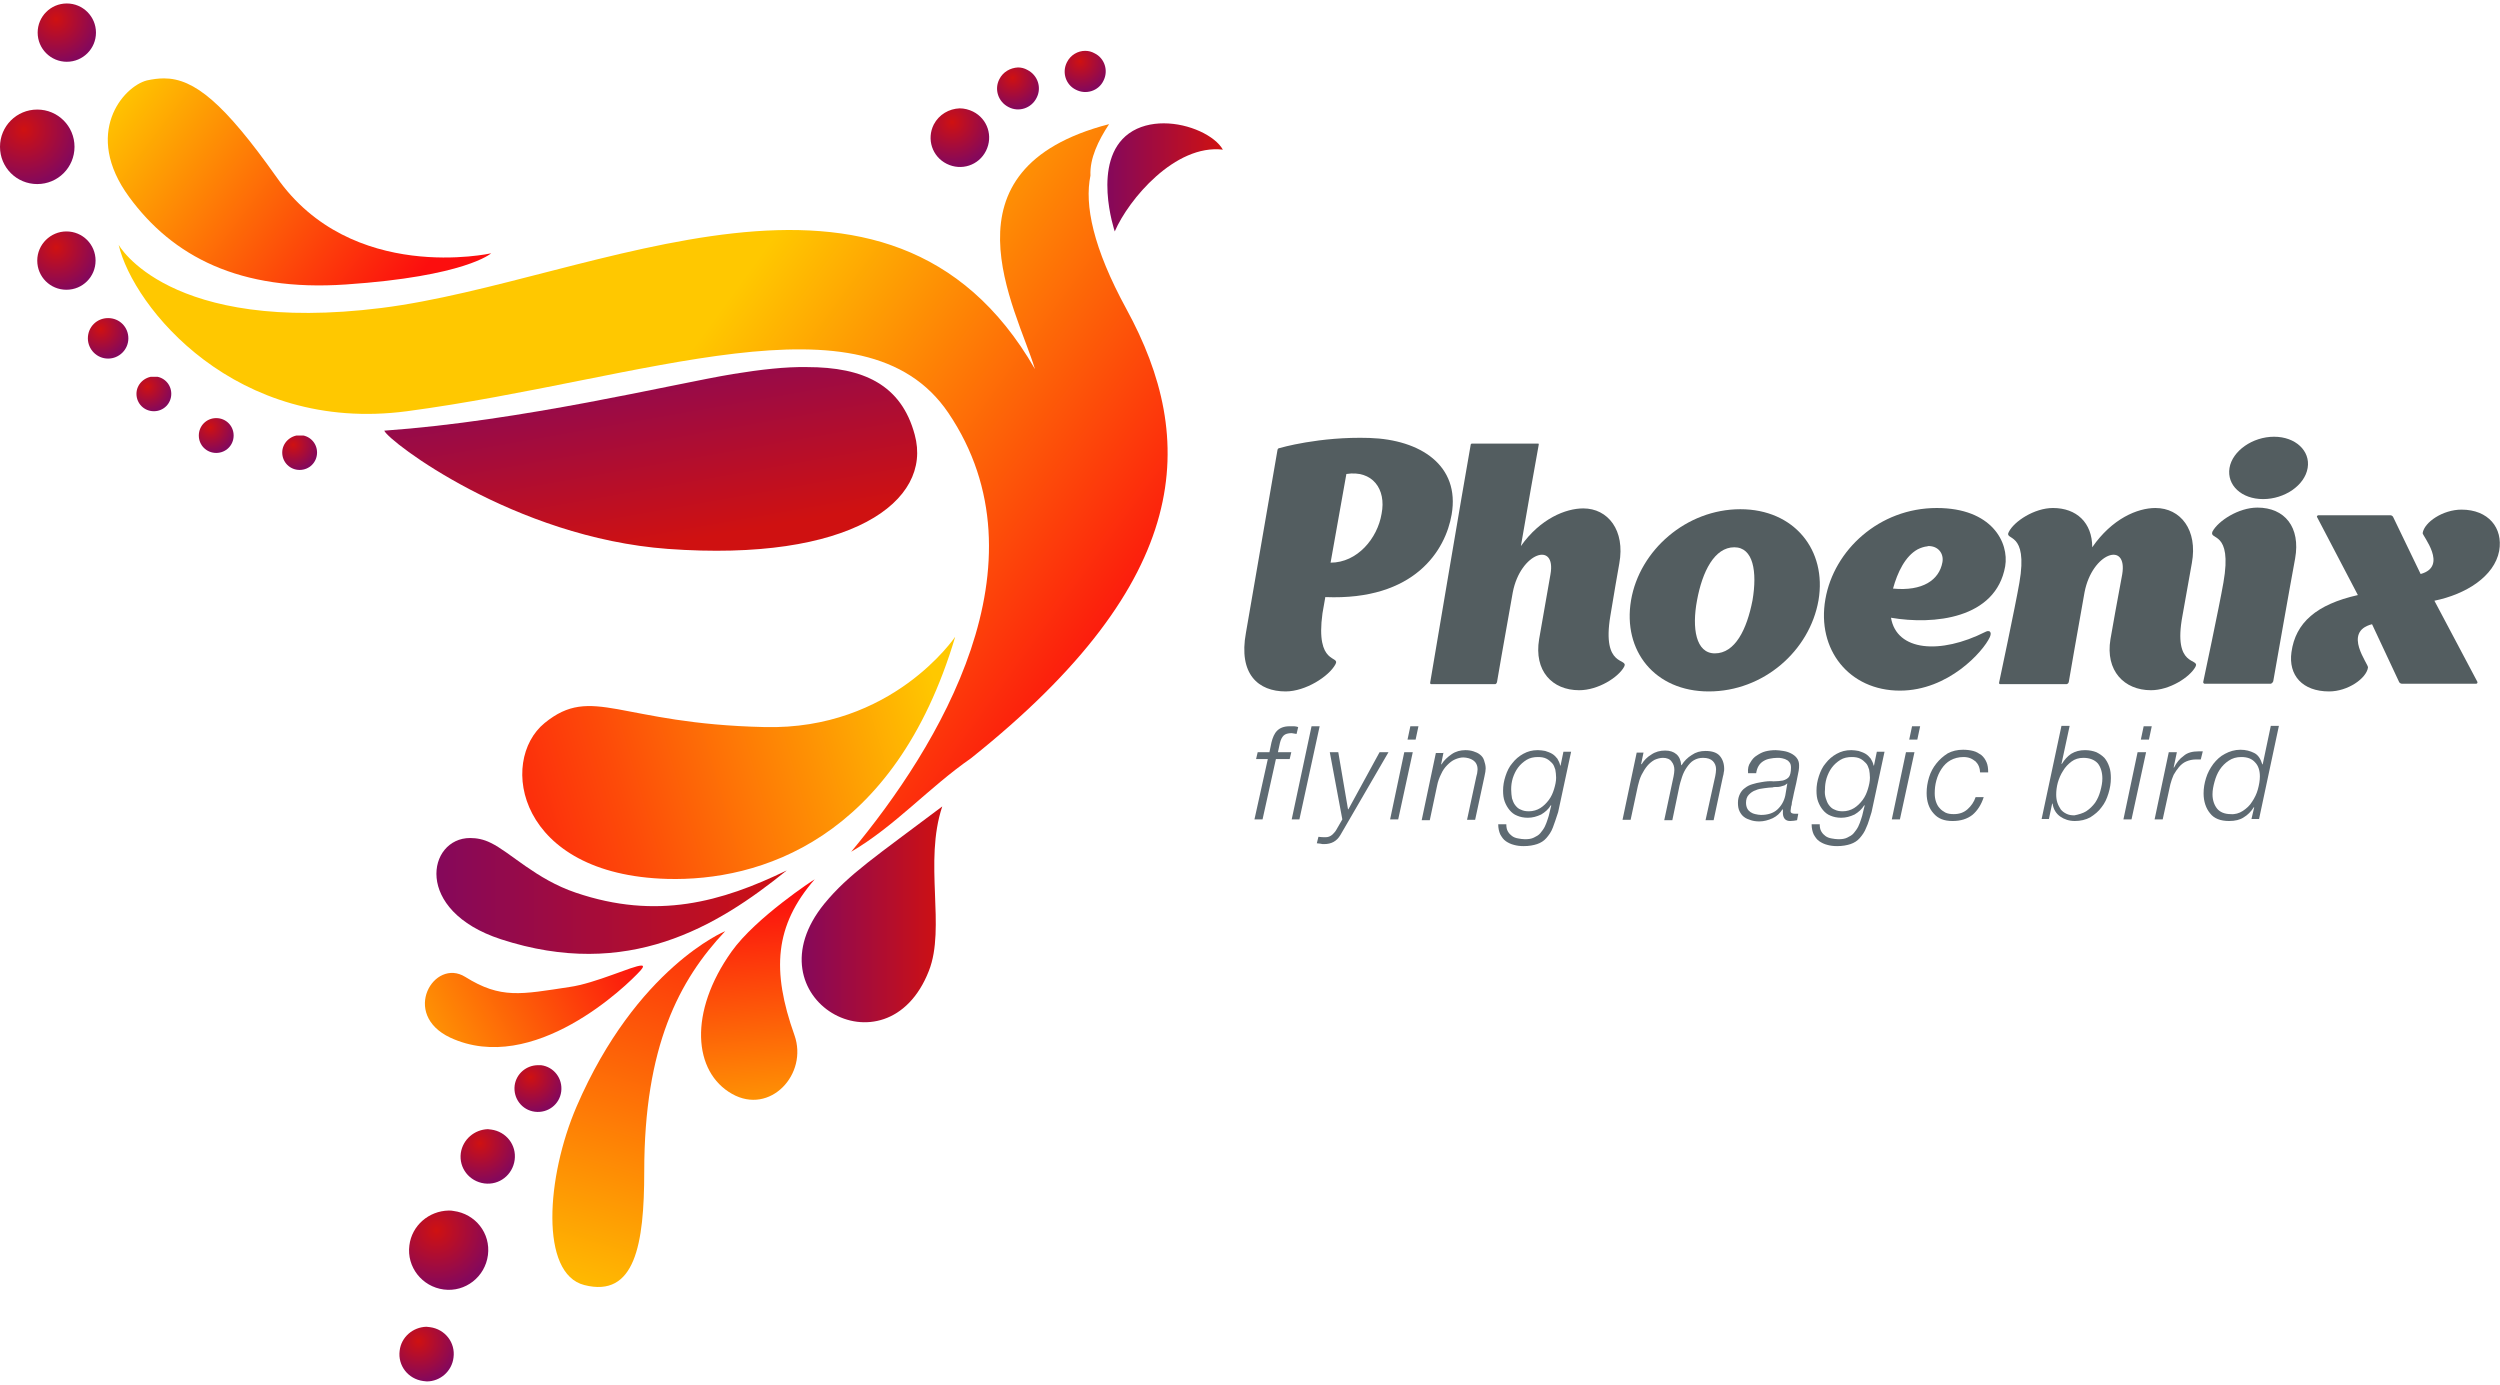 <?xml version="1.0" encoding="utf-8"?>
<!-- Generator: Adobe Illustrator 17.1.0, SVG Export Plug-In . SVG Version: 6.00 Build 0)  -->
<!DOCTYPE svg PUBLIC "-//W3C//DTD SVG 1.1//EN" "http://www.w3.org/Graphics/SVG/1.1/DTD/svg11.dtd">
<svg version="1.1" id="Layer_1" xmlns="http://www.w3.org/2000/svg" xmlns:xlink="http://www.w3.org/1999/xlink" x="0px" y="0px"
	 viewBox="0 0 617.4 340.3" enable-background="new 0 0 617.4 340.3" xml:space="preserve" width="139" height="77">
<g>
	<defs>
		<rect id="SVGID_1_" width="617.4" height="340.3"/>
	</defs>
	<clipPath id="SVGID_2_">
		<use xlink:href="#SVGID_1_"  overflow="visible"/>
	</clipPath>
	<path clip-path="url(#SVGID_2_)" fill="#535D60" d="M315.5,110.2c0.1-0.4,0.5-0.4,0.5-0.4s9.8-2.9,22.2-2.5
		c12.6,0.4,22.4,6.8,20.3,18.9c-1.5,8.8-9.1,21.3-31.2,20.4l-0.7,4c-1.8,13.1,4.5,10.3,3.2,12.6c-1.6,3-7.4,6.7-12.3,6.7
		c-6.7,0-11.7-4.2-9.8-14.5L315.5,110.2z M332.5,116.2l-3.9,21.9c6.6,0,11.6-6,12.6-12.1C342.4,119.9,338.9,115.2,332.5,116.2"/>
	<path clip-path="url(#SVGID_2_)" fill="#535D60" d="M401.1,163.8c-1.4,2.6-6.4,5.8-11.1,5.8c-6.7,0-11.2-4.8-9.9-12.6
		c0.5-2.8,1.8-10.3,2.8-16c1.5-8.3-7.4-5.4-9.3,4.4c-2.2,12.2-3.9,22.2-3.9,22.2c-0.1,0.4-0.4,0.5-0.4,0.5h-15.9
		c0,0-0.3-0.1-0.2-0.4c0,0,8.4-49.8,10-58.7c0-0.3,0.3-0.3,0.3-0.3h16.3c0,0,0.3-0.1,0.2,0.3c-1.1,6-2.6,14.6-4.4,25
		c4.8-6.8,11.1-9.3,15.4-9.3c6.1,0,10.4,5.4,8.9,13.6c-0.6,3.5-1.2,6.7-2.2,12.9C395.5,164.3,402.3,161.5,401.1,163.8"/>
	<path clip-path="url(#SVGID_2_)" fill="#535D60" d="M422,169.9c-13.3,0-21.3-10-19.2-22.5c2.1-12.4,13.7-22.5,27-22.5
		c13.3,0,21.4,10.1,19.3,22.5C446.9,159.9,435.5,169.9,422,169.9 M423.5,160.5c5,0,7.9-5.9,9.3-13.1c1.2-7.1,0.2-13.1-4.5-13.1
		c-4.9,0-7.9,6-9.2,13.1C417.8,154.3,418.8,160.5,423.5,160.5"/>
	<path clip-path="url(#SVGID_2_)" fill="#535D60" d="M491.4,156.5c-1.6,3.5-10.2,13.2-22.2,13.2c-12.5,0-20.6-10.1-18.4-22.6
		c2.1-12.1,13.3-22.5,27.5-22.5c13.6,0,17.9,8.5,16.9,14.4c-2.3,13-17.7,14.5-28.2,12.7c1.4,8.3,12.2,9.1,23.3,3.5
		c0.4-0.2,0.8-0.3,1.1-0.1C491.7,155.4,491.7,155.8,491.4,156.5 M467.5,144.5c7.3,0.7,11.4-2.1,12.2-6.5c0.4-2.2-1.1-4.1-3.6-4
		c0,0-0.1,0.1-0.2,0.1h-0.2c-0.6,0.1-1.3,0.3-2.1,0.7C470.5,136.5,468.6,140.5,467.5,144.5"/>
	<path clip-path="url(#SVGID_2_)" fill="#535D60" d="M542.2,163.8c-1.4,2.6-6.4,5.8-11,5.8c-6.6,0-11.3-4.8-10-12.6
		c0.5-2.8,1.8-10.3,2.9-16c1.4-8.3-7.4-5.4-9.3,4.4c-1.7,9.4-3.9,22.2-3.9,22.2c-0.1,0.4-0.5,0.5-0.5,0.5h-16.5c0,0-0.3-0.1-0.2-0.4
		c0,0,4-18.8,5-24.6c2.3-13.1-3.9-10.3-2.6-12.6c1.3-2.6,6.3-5.9,10.9-5.9c5.8,0,9.7,3.6,9.7,9.7c4.9-7.1,11.2-9.7,15.6-9.7
		c6.2,0,10.5,5.4,9,13.6c-0.6,3.5-1.2,6.7-2.3,12.9C536.5,164.3,543.4,161.5,542.2,163.8"/>
	<path clip-path="url(#SVGID_2_)" fill="#535D60" d="M560.8,168h-16.4c0,0-0.3-0.1-0.3-0.4c0,0,4-18.8,5-24.6
		c2.3-13.1-3.7-10.3-2.7-12.6c1.4-2.6,6.4-5.9,11.1-5.9c6.7,0,10.7,4.8,9.3,12.6c-1.2,6.4-5.4,30.3-5.4,30.3
		C561.2,167.9,560.8,168,560.8,168 M558.9,122.4c-5.3,0-9-3.4-8.3-7.7c0.7-4.2,5.7-7.7,11-7.7s9,3.5,8.3,7.7
		C569.2,119,564.2,122.4,558.9,122.4"/>
	<path clip-path="url(#SVGID_2_)" fill="#535D60" d="M611.8,167.5c0.1,0.2,0,0.5-0.3,0.5h-18.3c-0.3,0-0.6-0.2-0.7-0.4l-6.7-14.3
		c-7.4,1.9-0.8,9.9-1,10.7c-0.4,2.7-5,5.9-9.6,5.9c-6.6,0-10.1-4-9.3-9.7c1-7.3,6.2-11.8,16.4-14.1l-10.1-19.3
		c-0.1-0.2,0.2-0.4,0.3-0.4h17.9c0.2,0,0.5,0.2,0.6,0.4l6.8,14.1c6.9-1.9,0.4-9.5,0.5-10.1c0.4-2.7,5-5.8,9.6-5.8
		c6.6,0,10.3,4.5,9.3,10.2c-1.2,6.3-8.2,10.7-16,12.3L611.8,167.5z"/>
	<path clip-path="url(#SVGID_2_)" fill="#5E6A72" d="M315.1,186.6l-3.3,14.9h-2l3.3-14.9h-2.9l0.4-1.7h2.9l0.5-2.4
		c0.3-1.2,0.7-2.2,1.4-2.9c0.7-0.7,1.7-1.1,3.1-1.1c0.4,0,0.7,0,1.1,0c0.3,0,0.7,0.1,1,0.2l-0.4,1.7c-0.2,0-0.4-0.1-0.6-0.1
		c-0.2,0-0.4-0.1-0.6-0.1c-0.9,0-1.6,0.2-2,0.6c-0.4,0.4-0.7,1-0.9,1.8l-0.5,2.3h3.3l-0.4,1.7H315.1z"/>
	<polygon clip-path="url(#SVGID_2_)" fill="#5E6A72" points="325.9,178.5 320.9,201.5 319,201.5 323.9,178.5 	"/>
	<path clip-path="url(#SVGID_2_)" fill="#5E6A72" d="M327.4,205.9c0.6,0,1.1-0.2,1.6-0.6c0.4-0.4,0.8-0.8,1-1.2l1.5-2.6l-3.1-16.6
		h2.1l2.4,14.1h0.1l7.7-14.1h2.2L331,205.4c-0.9,1.5-2.2,2.2-4,2.2c-0.3,0-0.6,0-0.9-0.1c-0.3,0-0.6-0.1-0.9-0.1l0.4-1.6
		C326.2,205.9,326.8,205.9,327.4,205.9"/>
	<path clip-path="url(#SVGID_2_)" fill="#5E6A72" d="M348.9,184.9l-3.6,16.6h-2l3.5-16.6H348.9z M350.3,178.5l-0.7,3.3h-2l0.7-3.3
		H350.3z"/>
	<path clip-path="url(#SVGID_2_)" fill="#5E6A72" d="M356.5,184.9l-0.6,3h0.1c0.6-1,1.5-1.8,2.5-2.5c1-0.7,2.2-1,3.4-1
		c0.7,0,1.4,0.1,2,0.3s1.1,0.4,1.6,0.8c0.5,0.4,0.8,0.8,1,1.4c0.2,0.6,0.4,1.3,0.4,2c0,0.5-0.1,1.1-0.3,2l-2.3,10.7h-2l2.3-10.7
		c0.1-0.3,0.1-0.5,0.2-0.8c0-0.3,0.1-0.6,0.1-0.9c0-0.6-0.1-1-0.3-1.4c-0.2-0.4-0.5-0.7-0.8-0.9c-0.3-0.2-0.7-0.4-1.1-0.5
		c-0.4-0.1-0.9-0.2-1.3-0.2c-0.7,0-1.4,0.2-2.1,0.5c-0.7,0.3-1.3,0.8-1.9,1.4c-0.6,0.6-1.1,1.3-1.5,2.2c-0.4,0.8-0.8,1.8-1,2.9
		l-1.8,8.5h-2l3.5-16.6H356.5z"/>
	<path clip-path="url(#SVGID_2_)" fill="#5E6A72" d="M383.5,203.5c-0.4,1.1-1,1.9-1.6,2.6c-0.6,0.7-1.4,1.2-2.3,1.5
		c-0.9,0.3-2,0.5-3.3,0.5c-0.9,0-1.7-0.1-2.4-0.3c-0.8-0.2-1.4-0.5-2-0.9c-0.6-0.4-1-1-1.4-1.7c-0.3-0.7-0.5-1.5-0.5-2.5h2
		c0,0.7,0.1,1.3,0.4,1.8c0.3,0.5,0.6,0.8,1,1.1c0.4,0.3,0.9,0.5,1.5,0.6c0.6,0.1,1.1,0.2,1.7,0.2c0.9,0,1.6-0.1,2.2-0.4
		c0.6-0.3,1.2-0.6,1.6-1.1c0.4-0.5,0.8-1,1.1-1.6c0.3-0.6,0.5-1.2,0.7-1.8c0.2-0.6,0.4-1.2,0.5-1.8c0.1-0.6,0.3-1.1,0.4-1.6
		l-0.1-0.1c-0.6,1-1.4,1.7-2.4,2.3c-1.1,0.5-2.1,0.8-3.3,0.8c-1,0-1.9-0.2-2.6-0.5c-0.8-0.3-1.4-0.8-1.9-1.4
		c-0.5-0.6-0.9-1.3-1.2-2.1c-0.3-0.8-0.4-1.7-0.4-2.7c0-1.2,0.2-2.4,0.6-3.6c0.4-1.2,0.9-2.3,1.7-3.2c0.7-0.9,1.6-1.7,2.7-2.3
		c1.1-0.6,2.2-0.9,3.6-0.9c0.6,0,1.2,0.1,1.8,0.2c0.6,0.2,1.2,0.4,1.7,0.7c0.5,0.3,0.9,0.7,1.3,1.2c0.3,0.5,0.6,1.1,0.7,1.7h0.1
		l0.7-3.4h1.9l-3.2,14.9C384.3,201.2,383.9,202.5,383.5,203.5 M373.4,196.3c0.2,0.6,0.4,1.2,0.8,1.7c0.4,0.5,0.8,0.9,1.4,1.1
		c0.6,0.3,1.2,0.4,2,0.4c1,0,2-0.3,2.8-0.8c0.8-0.5,1.5-1.2,2.1-2c0.6-0.8,1-1.7,1.3-2.7c0.3-1,0.5-1.9,0.5-2.8c0-0.7-0.1-1.4-0.2-2
		c-0.2-0.6-0.4-1.2-0.8-1.6c-0.4-0.4-0.8-0.8-1.4-1.1c-0.6-0.3-1.3-0.4-2.1-0.4c-1,0-2,0.2-2.8,0.7c-0.8,0.5-1.5,1.1-2.1,1.9
		c-0.6,0.8-1,1.7-1.3,2.6c-0.3,1-0.4,1.9-0.4,2.8C373.2,195,373.3,195.6,373.4,196.3"/>
	<path clip-path="url(#SVGID_2_)" fill="#5E6A72" d="M405.9,184.9l-0.6,2.9l0.1,0.1c0.6-1,1.4-1.8,2.4-2.4c1-0.7,2.2-1,3.4-1
		c1.2,0,2.1,0.3,2.8,0.9c0.7,0.6,1.1,1.5,1.2,2.7h0.1c0.6-1,1.5-1.9,2.5-2.5c1-0.7,2.1-1,3.4-1c1.6,0,2.8,0.4,3.5,1.2
		c0.7,0.8,1.1,1.9,1.1,3.2c0,0.3,0,0.6-0.1,0.9c0,0.3-0.1,0.6-0.2,1l-2.3,10.8h-2l2.4-10.9c0.1-0.6,0.2-1.1,0.2-1.7
		c0-0.8-0.3-1.5-0.8-2c-0.5-0.5-1.3-0.8-2.4-0.8c-0.9,0-1.6,0.2-2.3,0.6c-0.7,0.4-1.2,1-1.7,1.7c-0.5,0.7-0.9,1.5-1.2,2.4
		c-0.3,0.9-0.6,1.9-0.8,3l-1.6,7.7h-2l2.3-10.8c0.1-0.6,0.2-1.1,0.2-1.6c0-0.8-0.2-1.5-0.7-2.1c-0.4-0.6-1.2-0.9-2.1-0.9
		c-0.7,0-1.4,0.2-2.1,0.5c-0.7,0.4-1.3,0.9-1.8,1.5c-0.5,0.6-1,1.4-1.4,2.2c-0.4,0.8-0.7,1.8-0.9,2.7l-1.8,8.4h-2l3.5-16.6H405.9z"
		/>
	<path clip-path="url(#SVGID_2_)" fill="#5E6A72" d="M432.3,187.4c0.4-0.7,0.9-1.3,1.6-1.7c0.6-0.4,1.3-0.8,2.1-1
		c0.8-0.2,1.6-0.3,2.5-0.3c0.6,0,1.2,0.1,1.9,0.2c0.7,0.1,1.3,0.3,1.9,0.6c0.6,0.3,1.1,0.7,1.4,1.1c0.4,0.5,0.6,1.1,0.6,1.8
		c0,0.4,0,0.9-0.1,1.4c-0.1,0.5-0.2,1-0.3,1.5c-0.1,0.5-0.2,1-0.3,1.5c-0.1,0.5-0.2,0.9-0.3,1.3c-0.2,0.9-0.4,1.7-0.5,2.3
		c-0.1,0.6-0.3,1.1-0.3,1.5s-0.2,0.7-0.2,1c0,0.3-0.1,0.5-0.1,0.8c0,0.3,0.1,0.5,0.4,0.6c0.2,0.1,0.5,0.1,0.7,0.1c0.1,0,0.3,0,0.4,0
		c0.1,0,0.3,0,0.4,0l-0.3,1.6c-0.5,0.1-1.1,0.2-1.7,0.2c-1.1,0-1.7-0.6-1.8-1.8c0-0.2,0-0.3,0-0.5c0-0.1,0-0.3,0-0.5l-0.1-0.1
		c-0.6,1-1.4,1.7-2.4,2.2c-1.1,0.5-2.2,0.8-3.3,0.8c-0.8,0-1.5-0.1-2.1-0.3c-0.6-0.2-1.2-0.4-1.7-0.8c-0.5-0.4-0.8-0.8-1.1-1.4
		c-0.3-0.6-0.4-1.3-0.4-2.1c0-0.9,0.2-1.6,0.5-2.2c0.3-0.6,0.7-1.1,1.3-1.5c0.5-0.4,1.1-0.7,1.8-0.9c0.7-0.2,1.4-0.4,2.2-0.5
		c1.1-0.2,2.1-0.3,3-0.2c0.9,0,1.7-0.1,2.3-0.2c0.7-0.2,1.2-0.5,1.5-0.9c0.3-0.4,0.5-1.2,0.5-2.3c0-0.5-0.1-0.9-0.3-1.2
		c-0.2-0.3-0.5-0.6-0.8-0.7c-0.3-0.2-0.7-0.3-1.1-0.4c-0.4-0.1-0.8-0.1-1.2-0.1c-0.6,0-1.3,0.1-1.8,0.2c-0.6,0.1-1.1,0.3-1.6,0.6
		c-0.5,0.3-0.9,0.7-1.2,1.2c-0.3,0.5-0.5,1.1-0.6,1.8h-2C431.6,188.9,431.8,188.1,432.3,187.4 M441.4,192.6
		c-0.2,0.2-0.4,0.3-0.7,0.5c-0.3,0.1-0.6,0.2-1,0.3c-0.3,0.1-0.7,0.1-1,0.1c-0.4,0-0.7,0-0.9,0.1c-0.6,0-1.3,0.1-2.1,0.2
		c-0.8,0.1-1.5,0.2-2.1,0.5c-0.7,0.2-1.2,0.6-1.7,1.1s-0.7,1.2-0.7,2c0,0.5,0.1,1,0.3,1.4c0.2,0.4,0.5,0.7,0.8,0.9
		c0.3,0.2,0.7,0.4,1.2,0.5c0.5,0.1,0.9,0.2,1.4,0.2c1.6,0,3-0.4,4-1.3c1-0.9,1.7-2.1,2-3.5L441.4,192.6L441.4,192.6z"/>
	<path clip-path="url(#SVGID_2_)" fill="#5E6A72" d="M460.9,203.5c-0.4,1.1-1,1.9-1.6,2.6c-0.6,0.7-1.4,1.2-2.3,1.5
		c-0.9,0.3-2,0.5-3.3,0.5c-0.9,0-1.7-0.1-2.4-0.3c-0.8-0.2-1.4-0.5-2-0.9c-0.6-0.4-1-1-1.4-1.7c-0.3-0.7-0.5-1.5-0.5-2.5h2
		c0,0.7,0.1,1.3,0.4,1.8c0.3,0.5,0.6,0.8,1,1.1c0.4,0.3,0.9,0.5,1.5,0.6c0.6,0.1,1.1,0.2,1.7,0.2c0.9,0,1.6-0.1,2.2-0.4
		c0.6-0.3,1.2-0.6,1.6-1.1c0.4-0.5,0.8-1,1.1-1.6c0.3-0.6,0.5-1.2,0.7-1.8c0.2-0.6,0.4-1.2,0.5-1.8c0.1-0.6,0.3-1.1,0.4-1.6
		l-0.1-0.1c-0.6,1-1.4,1.7-2.4,2.3c-1.1,0.5-2.1,0.8-3.3,0.8c-1,0-1.9-0.2-2.6-0.5c-0.8-0.3-1.4-0.8-1.9-1.4
		c-0.5-0.6-0.9-1.3-1.2-2.1c-0.3-0.8-0.4-1.7-0.4-2.7c0-1.2,0.2-2.4,0.6-3.6c0.4-1.2,0.9-2.3,1.7-3.2c0.7-0.9,1.6-1.7,2.7-2.3
		c1.1-0.6,2.2-0.9,3.6-0.9c0.6,0,1.2,0.1,1.8,0.2c0.6,0.2,1.2,0.4,1.7,0.7c0.5,0.3,0.9,0.7,1.3,1.2c0.3,0.5,0.6,1.1,0.7,1.7h0.1
		l0.7-3.4h1.9l-3.2,14.9C461.7,201.2,461.4,202.5,460.9,203.5 M450.9,196.3c0.2,0.6,0.4,1.2,0.8,1.7c0.4,0.5,0.8,0.9,1.4,1.1
		c0.6,0.3,1.2,0.4,2,0.4c1,0,2-0.3,2.8-0.8c0.8-0.5,1.5-1.2,2.1-2c0.6-0.8,1-1.7,1.3-2.7c0.3-1,0.5-1.9,0.5-2.8c0-0.7-0.1-1.4-0.2-2
		c-0.2-0.6-0.4-1.2-0.8-1.6c-0.4-0.4-0.8-0.8-1.4-1.1c-0.6-0.3-1.3-0.4-2.1-0.4c-1,0-2,0.2-2.8,0.7c-0.8,0.5-1.5,1.1-2.1,1.9
		c-0.6,0.8-1,1.7-1.3,2.6c-0.3,1-0.4,1.9-0.4,2.8C450.6,195,450.7,195.6,450.9,196.3"/>
	<path clip-path="url(#SVGID_2_)" fill="#5E6A72" d="M472.8,184.9l-3.6,16.6h-2l3.5-16.6H472.8z M474.2,178.5l-0.7,3.3h-2l0.7-3.3
		H474.2z"/>
	<path clip-path="url(#SVGID_2_)" fill="#5E6A72" d="M488.7,188.4c-0.2-0.5-0.5-0.9-0.8-1.2c-0.4-0.3-0.8-0.6-1.3-0.8
		c-0.5-0.2-1.1-0.3-1.7-0.3c-1.2,0-2.3,0.3-3.2,0.8c-0.9,0.5-1.6,1.2-2.2,2.1c-0.6,0.9-1,1.8-1.3,2.9c-0.3,1.1-0.4,2.1-0.4,3.2
		c0,0.7,0.1,1.4,0.3,2c0.2,0.6,0.5,1.2,0.9,1.6c0.4,0.5,0.9,0.8,1.4,1.1c0.6,0.3,1.3,0.4,2.1,0.4c1.4,0,2.5-0.4,3.4-1.2
		c0.9-0.8,1.6-1.8,2-3h2c-0.6,1.9-1.6,3.4-2.8,4.4c-1.3,1-2.9,1.5-4.9,1.5c-2.1,0-3.6-0.6-4.7-1.9c-1.1-1.2-1.7-2.9-1.7-5
		c0-1.3,0.2-2.6,0.6-3.9c0.4-1.3,1-2.4,1.8-3.4c0.8-1,1.7-1.8,2.8-2.5c1.1-0.6,2.4-0.9,3.8-0.9c0.9,0,1.7,0.1,2.5,0.3
		c0.8,0.2,1.4,0.6,2,1c0.6,0.5,1,1.1,1.3,1.8c0.3,0.7,0.4,1.5,0.4,2.5h-2C489,189.5,488.9,188.9,488.7,188.4"/>
	<path clip-path="url(#SVGID_2_)" fill="#5E6A72" d="M511.1,178.5l-2,9.3h0.1c0.6-1,1.4-1.9,2.3-2.5c1-0.6,2.1-0.9,3.4-0.9
		c1.1,0,2,0.2,2.8,0.5c0.8,0.4,1.4,0.8,2,1.4c0.5,0.6,0.9,1.3,1.2,2.2c0.3,0.8,0.4,1.8,0.4,2.8c0,1.3-0.2,2.5-0.6,3.8
		c-0.4,1.3-0.9,2.4-1.7,3.4c-0.7,1-1.7,1.8-2.8,2.5c-1.1,0.6-2.4,0.9-3.8,0.9c-1.4,0-2.6-0.4-3.6-1.1c-1-0.7-1.7-1.8-1.9-3.2h-0.1
		l-0.8,3.8h-1.8l4.9-23H511.1z M515.2,199.5c0.9-0.6,1.6-1.3,2.2-2.1c0.6-0.9,1-1.8,1.3-2.9c0.3-1.1,0.5-2.1,0.5-3.1
		c0-1.5-0.4-2.8-1.1-3.7c-0.8-0.9-2-1.4-3.6-1.4c-1.1,0-2.1,0.3-2.9,0.9c-0.8,0.6-1.6,1.4-2.1,2.3c-0.6,0.9-1,1.9-1.3,2.9
		c-0.3,1.1-0.4,2.1-0.4,3c0,0.7,0.1,1.4,0.3,2s0.5,1.1,0.8,1.6c0.4,0.5,0.8,0.8,1.4,1.1c0.6,0.3,1.2,0.4,2,0.4
		C513.3,200.3,514.4,200,515.2,199.5"/>
	<path clip-path="url(#SVGID_2_)" fill="#5E6A72" d="M530,184.9l-3.6,16.6h-2l3.5-16.6H530z M531.4,178.5l-0.7,3.3h-2l0.7-3.3H531.4
		z"/>
	<path clip-path="url(#SVGID_2_)" fill="#5E6A72" d="M537.6,184.9l-0.8,3.8h0.1c0.6-1.2,1.4-2.2,2.4-2.9c0.9-0.8,2.2-1.1,3.6-1.1
		h0.5h0.3c0.1,0,0.2,0,0.3,0l-0.5,2c-0.2,0-0.4,0-0.6,0c-0.2,0-0.4,0-0.6,0c-0.9,0-1.7,0.2-2.4,0.5c-0.7,0.3-1.3,0.8-1.8,1.4
		c-0.5,0.6-0.9,1.2-1.3,1.9c-0.3,0.7-0.6,1.5-0.8,2.3l-1.9,8.7h-2l3.5-16.6H537.6z"/>
	<path clip-path="url(#SVGID_2_)" fill="#5E6A72" d="M556,201.5l0.7-3h-0.1c-0.7,1.1-1.5,1.9-2.5,2.5c-0.9,0.6-2.1,0.9-3.6,0.9
		c-2.1,0-3.7-0.6-4.7-1.9c-1-1.2-1.6-2.9-1.6-4.9c0-1.3,0.2-2.5,0.6-3.8c0.4-1.3,1-2.4,1.8-3.5c0.8-1,1.7-1.9,2.9-2.5
		c1.1-0.6,2.4-1,3.8-1c1.3,0,2.4,0.3,3.4,0.8c1,0.5,1.6,1.5,2,2.8h0.1l2-9.5h2l-4.9,23H556z M553.9,199.4c0.9-0.6,1.7-1.3,2.3-2.3
		c0.6-0.9,1.1-1.9,1.4-3c0.3-1.1,0.5-2.2,0.5-3.2c0-1.5-0.4-2.7-1.2-3.5c-0.8-0.9-1.9-1.3-3.4-1.3c-1.2,0-2.2,0.3-3.1,0.9
		c-0.9,0.6-1.6,1.3-2.2,2.2c-0.6,0.9-1,1.9-1.3,3c-0.3,1.1-0.5,2.1-0.5,3.1c0,1.4,0.4,2.6,1.1,3.5c0.7,0.9,1.9,1.4,3.4,1.4
		C551.9,200.3,553,200,553.9,199.4"/>
</g>
<g>
	<defs>
		<path id="SVGID_3_" d="M181.1,91.5c-15.1,2.5-52.2,11.6-86.2,14c1,2.6,32.1,26.4,70,29.2c45.1,3.3,65.5-11.7,61-28.2
			c-3.3-12.3-12.6-16.7-26.6-16.7C194,89.7,187.9,90.4,181.1,91.5"/>
	</defs>
	<clipPath id="SVGID_4_">
		<use xlink:href="#SVGID_3_"  overflow="visible"/>
	</clipPath>
	
		<linearGradient id="SVGID_5_" gradientUnits="userSpaceOnUse" x1="0" y1="340.292" x2="1" y2="340.292" gradientTransform="matrix(8.889 50.373 50.373 -8.889 -16984.326 3107.712)">
		<stop  offset="0" style="stop-color:#85085B"/>
		<stop  offset="1" style="stop-color:#CF1111"/>
	</linearGradient>
	<polygon clip-path="url(#SVGID_4_)" fill="url(#SVGID_5_)" points="226.3,66.5 238.6,136.4 99,161 86.7,91.2 	"/>
</g>
<g>
	<defs>
		<path id="SVGID_6_" d="M188.8,178.7c-35.9-0.8-42.5-10.6-54.3-1c-11.5,9.4-6.7,37.5,30.3,38.5c22.5,0.6,56.1-9.4,71.1-59.8
			C235.8,156.5,220.4,179.5,188.8,178.7"/>
	</defs>
	<clipPath id="SVGID_7_">
		<use xlink:href="#SVGID_6_"  overflow="visible"/>
	</clipPath>
	
		<linearGradient id="SVGID_8_" gradientUnits="userSpaceOnUse" x1="0" y1="340.259" x2="1" y2="340.259" gradientTransform="matrix(-128.909 37.425 37.425 128.909 -12502.255 -43691.047)">
		<stop  offset="0" style="stop-color:#FFC800"/>
		<stop  offset="0.26" style="stop-color:#FE9104"/>
		<stop  offset="0.614" style="stop-color:#FD4B09"/>
		<stop  offset="0.87" style="stop-color:#FC1F0D"/>
		<stop  offset="1" style="stop-color:#FC0E0E"/>
	</linearGradient>
	<polygon clip-path="url(#SVGID_7_)" fill="url(#SVGID_8_)" points="252,212.2 131.7,247.1 106.8,161.2 227.1,126.3 	"/>
</g>
<g>
	<defs>
		<path id="SVGID_9_" d="M36.3,19c-5.9,1.5-15.9,13.1-4.4,28.8c10.7,14.6,27.2,23.4,53.5,21.6c29.6-2,35.9-7.7,35.9-7.7
			s-34.5,7.7-53-18.8C55.4,24.7,48,18.5,40.5,18.5C39.1,18.5,37.7,18.7,36.3,19"/>
	</defs>
	<clipPath id="SVGID_10_">
		<use xlink:href="#SVGID_9_"  overflow="visible"/>
	</clipPath>
	
		<linearGradient id="SVGID_11_" gradientUnits="userSpaceOnUse" x1="0" y1="340.33" x2="1" y2="340.33" gradientTransform="matrix(84.941 64.199 64.199 -84.941 -21831.453 28912.393)">
		<stop  offset="0" style="stop-color:#FFC800"/>
		<stop  offset="0.176" style="stop-color:#FFC800"/>
		<stop  offset="1" style="stop-color:#FC0E0E"/>
	</linearGradient>
	<polygon clip-path="url(#SVGID_10_)" fill="url(#SVGID_11_)" points="57.1,-30 146.6,37.6 84.6,119.7 -4.9,52 	"/>
</g>
<g>
	<defs>
		<path id="SVGID_12_" d="M278.8,32.1c-9.4,6.8-3.5,24.2-3.5,24.2c3.4-7.9,14.9-21.6,26.7-20.2c-1.9-3.4-8.3-6.5-14.6-6.5
			C284.4,29.6,281.3,30.3,278.8,32.1"/>
	</defs>
	<clipPath id="SVGID_13_">
		<use xlink:href="#SVGID_12_"  overflow="visible"/>
	</clipPath>
	
		<linearGradient id="SVGID_14_" gradientUnits="userSpaceOnUse" x1="0" y1="340.277" x2="1" y2="340.277" gradientTransform="matrix(28.515 0 0 -28.515 273.495 9745.996)">
		<stop  offset="0" style="stop-color:#85085B"/>
		<stop  offset="1" style="stop-color:#CF1111"/>
	</linearGradient>
	<rect x="269.4" y="29.6" clip-path="url(#SVGID_13_)" fill="url(#SVGID_14_)" width="32.6" height="26.7"/>
</g>
<g>
	<defs>
		<path id="SVGID_15_" d="M123.7,231.1c31.3,10.2,53.3-3,70.6-17c-16.1,7.8-32.1,12.3-52.1,5.5c-9.8-3.3-16.2-10-21-12.3
			c-1.8-0.9-3.5-1.2-5.1-1.2C105.6,206.1,102,224,123.7,231.1"/>
	</defs>
	<clipPath id="SVGID_16_">
		<use xlink:href="#SVGID_15_"  overflow="visible"/>
	</clipPath>
	
		<linearGradient id="SVGID_17_" gradientUnits="userSpaceOnUse" x1="0" y1="340.239" x2="1" y2="340.239" gradientTransform="matrix(86.576 0 0 -86.576 107.781 29680.07)">
		<stop  offset="0" style="stop-color:#85085B"/>
		<stop  offset="1" style="stop-color:#CF1111"/>
	</linearGradient>
	<rect x="102" y="206.1" clip-path="url(#SVGID_16_)" fill="url(#SVGID_17_)" width="92.4" height="35.2"/>
</g>
<g>
	<defs>
		<path id="SVGID_18_" d="M180.7,234.1c-10.7,15-9.5,29.8,0.1,35.2c9.4,5.3,18.8-4.9,15.4-14.5c-5.7-16-4.9-27.1,5-38.5
			C201.1,216.3,186.6,225.8,180.7,234.1"/>
	</defs>
	<clipPath id="SVGID_19_">
		<use xlink:href="#SVGID_18_"  overflow="visible"/>
	</clipPath>
	
		<linearGradient id="SVGID_20_" gradientUnits="userSpaceOnUse" x1="0" y1="340.298" x2="1" y2="340.298" gradientTransform="matrix(-8.889 -112.591 -112.591 8.889 38506.785 -2691.635)">
		<stop  offset="0" style="stop-color:#FFC800"/>
		<stop  offset="0.369" style="stop-color:#FFC800"/>
		<stop  offset="1" style="stop-color:#FC0E0E"/>
	</linearGradient>
	<polygon clip-path="url(#SVGID_19_)" fill="url(#SVGID_20_)" points="170.1,277 165.4,216.6 201,213.8 205.7,274.2 	"/>
</g>
<g>
	<defs>
		<path id="SVGID_21_" d="M142.4,272.4c-7.5,17.4-9.1,41.3,1.9,44.1c12.5,3.2,14.8-10,14.8-28c0-31,8.6-47.3,20-59.4
			C179.1,229.1,157.2,238.1,142.4,272.4"/>
	</defs>
	<clipPath id="SVGID_22_">
		<use xlink:href="#SVGID_21_"  overflow="visible"/>
	</clipPath>
	
		<linearGradient id="SVGID_23_" gradientUnits="userSpaceOnUse" x1="0" y1="340.264" x2="1" y2="340.264" gradientTransform="matrix(41.482 -141.237 -141.237 -41.482 48191.734 14465.234)">
		<stop  offset="0" style="stop-color:#FFC800"/>
		<stop  offset="0.176" style="stop-color:#FFC800"/>
		<stop  offset="1" style="stop-color:#FC0E0E"/>
	</linearGradient>
	<polygon clip-path="url(#SVGID_22_)" fill="url(#SVGID_23_)" points="108.8,312.5 136.9,216.7 203.6,236.3 175.5,332.1 	"/>
</g>
<g>
	<defs>
		<path id="SVGID_24_" d="M140.6,242.9c-11.9,1.8-16.9,3-25.7-2.5c-7.7-4.8-16,9.2-3.7,15c20.5,9.5,43.6-12.8,47-16.6
			c0.8-0.9,0.7-1.2,0.2-1.2C156.3,237.6,147.1,242,140.6,242.9"/>
	</defs>
	<clipPath id="SVGID_25_">
		<use xlink:href="#SVGID_24_"  overflow="visible"/>
	</clipPath>
	
		<linearGradient id="SVGID_26_" gradientUnits="userSpaceOnUse" x1="0" y1="340.218" x2="1" y2="340.218" gradientTransform="matrix(82.964 -44.445 -44.445 -82.964 15196.708 28504.611)">
		<stop  offset="0" style="stop-color:#FFC800"/>
		<stop  offset="0.176" style="stop-color:#FFC800"/>
		<stop  offset="1" style="stop-color:#FC0E0E"/>
	</linearGradient>
	<polygon clip-path="url(#SVGID_25_)" fill="url(#SVGID_26_)" points="86.8,242.2 145.6,210.7 171.2,258.4 112.4,290 	"/>
</g>
<g>
	<defs>
		<path id="SVGID_27_" d="M255.6,90.3C219.5,27.6,146.8,68.6,94.2,75.2c-52.7,6.6-64.9-15.6-64.9-15.6c3.6,15.4,28.9,46.7,71.2,41.1
			c58.5-7.8,112.9-30.3,133.7,0.4c25.2,37.3-2.4,82.5-24,108.4c0,0,0,0,0,0c10.9-6.4,19.1-15.8,29.6-23.1
			c55.3-44.1,55.9-78.8,38.4-110.9c-8.3-15.2-10.4-25.8-8.9-33c-0.2-4.2,1.9-8.6,4.6-12.7C231.1,40.9,251,75.2,255.6,90.3"/>
	</defs>
	<clipPath id="SVGID_28_">
		<use xlink:href="#SVGID_27_"  overflow="visible"/>
	</clipPath>
	
		<linearGradient id="SVGID_29_" gradientUnits="userSpaceOnUse" x1="0" y1="339.991" x2="1" y2="339.991" gradientTransform="matrix(129.862 94.691 94.691 -129.862 -32064.434 44246.297)">
		<stop  offset="0" style="stop-color:#FFC800"/>
		<stop  offset="0.176" style="stop-color:#FFC800"/>
		<stop  offset="1" style="stop-color:#FC0E0E"/>
	</linearGradient>
	<polygon clip-path="url(#SVGID_28_)" fill="url(#SVGID_29_)" points="121.8,-99.2 382.3,90.7 203.3,336.3 -57.3,146.4 	"/>
</g>
<g>
	<defs>
		<path id="SVGID_30_" d="M203.6,222.3c-19,23.3,15.4,43.2,25.8,16.6c4.2-10.7-1.3-26.8,3.3-40.6C216.4,210.6,209.6,215,203.6,222.3
			"/>
	</defs>
	<clipPath id="SVGID_31_">
		<use xlink:href="#SVGID_30_"  overflow="visible"/>
	</clipPath>
	
		<linearGradient id="SVGID_32_" gradientUnits="userSpaceOnUse" x1="0" y1="340.076" x2="1" y2="340.076" gradientTransform="matrix(34.639 0 0 -34.639 197.989 12011.944)">
		<stop  offset="0" style="stop-color:#85085B"/>
		<stop  offset="1" style="stop-color:#CF1111"/>
	</linearGradient>
	<rect x="184.6" y="198.3" clip-path="url(#SVGID_31_)" fill="url(#SVGID_32_)" width="48.9" height="67.2"/>
</g>
<g>
	<defs>
		<path id="SVGID_33_" d="M230.6,29.9c-1.8,3.6-0.4,7.9,3.2,9.7c3.6,1.8,7.9,0.4,9.7-3.2c1.8-3.6,0.4-7.9-3.2-9.7
			c-1-0.5-2.2-0.8-3.3-0.8C234.4,26,231.9,27.4,230.6,29.9"/>
	</defs>
	<clipPath id="SVGID_34_">
		<use xlink:href="#SVGID_33_"  overflow="visible"/>
	</clipPath>
	
		<radialGradient id="SVGID_35_" cx="0" cy="340.277" r="1" gradientTransform="matrix(-4.792 9.441 -9.441 -4.792 3447.689 1659.892)" gradientUnits="userSpaceOnUse">
		<stop  offset="0" style="stop-color:#CF1111"/>
		<stop  offset="1" style="stop-color:#85085B"/>
	</radialGradient>
	<polygon clip-path="url(#SVGID_34_)" fill="url(#SVGID_35_)" points="232.2,19.3 222.6,38.3 242,48.1 251.6,29.1 	"/>
</g>
<g>
	<defs>
		<path id="SVGID_36_" d="M246.8,18.7c-1.3,2.5-0.3,5.6,2.3,6.9c2.5,1.3,5.6,0.3,6.9-2.3c1.3-2.5,0.3-5.6-2.3-6.9
			c-0.7-0.4-1.5-0.6-2.3-0.6C249.5,15.9,247.7,16.9,246.8,18.7"/>
	</defs>
	<clipPath id="SVGID_37_">
		<use xlink:href="#SVGID_36_"  overflow="visible"/>
	</clipPath>
	
		<radialGradient id="SVGID_38_" cx="0" cy="340.277" r="1" gradientTransform="matrix(-3.402 6.703 -6.703 -3.402 2530.958 1176.005)" gradientUnits="userSpaceOnUse">
		<stop  offset="0" style="stop-color:#CF1111"/>
		<stop  offset="1" style="stop-color:#85085B"/>
	</radialGradient>
	<polygon clip-path="url(#SVGID_37_)" fill="url(#SVGID_38_)" points="247.9,11.1 241.1,24.6 254.8,31.6 261.7,18.1 	"/>
</g>
<g>
	<defs>
		<path id="SVGID_39_" d="M9.2,63.5c0,4,3.2,7.2,7.2,7.2c4,0,7.2-3.2,7.2-7.2c0-4-3.2-7.2-7.2-7.2C12.5,56.3,9.2,59.5,9.2,63.5"/>
	</defs>
	<clipPath id="SVGID_40_">
		<use xlink:href="#SVGID_39_"  overflow="visible"/>
	</clipPath>
	
		<radialGradient id="SVGID_41_" cx="0" cy="340.277" r="1" gradientTransform="matrix(10.585 0 0 -10.585 13.863 3662.095)" gradientUnits="userSpaceOnUse">
		<stop  offset="0" style="stop-color:#CF1111"/>
		<stop  offset="1" style="stop-color:#85085B"/>
	</radialGradient>
	<rect x="9.2" y="56.3" clip-path="url(#SVGID_40_)" fill="url(#SVGID_41_)" width="14.5" height="14.5"/>
</g>
<g>
	<defs>
		<circle id="SVGID_42_" cx="16.5" cy="7.2" r="7.2"/>
	</defs>
	<clipPath id="SVGID_43_">
		<use xlink:href="#SVGID_42_"  overflow="visible"/>
	</clipPath>
	
		<radialGradient id="SVGID_44_" cx="0" cy="340.277" r="1" gradientTransform="matrix(10.586 0 0 -10.586 13.863 3606.024)" gradientUnits="userSpaceOnUse">
		<stop  offset="0" style="stop-color:#CF1111"/>
		<stop  offset="1" style="stop-color:#85085B"/>
	</radialGradient>
	<rect x="9.2" y="0" clip-path="url(#SVGID_43_)" fill="url(#SVGID_44_)" width="14.5" height="14.5"/>
</g>
<g>
	<defs>
		<path id="SVGID_45_" d="M0,35.4c0,5.1,4.1,9.2,9.2,9.2c5.1,0,9.2-4.1,9.2-9.2c0-5.1-4.1-9.2-9.2-9.2C4.1,26.2,0,30.3,0,35.4"/>
	</defs>
	<clipPath id="SVGID_46_">
		<use xlink:href="#SVGID_45_"  overflow="visible"/>
	</clipPath>
	
		<radialGradient id="SVGID_47_" cx="0" cy="340.277" r="1" gradientTransform="matrix(13.479 0 0 -13.479 5.91 4617.696)" gradientUnits="userSpaceOnUse">
		<stop  offset="0" style="stop-color:#CF1111"/>
		<stop  offset="1" style="stop-color:#85085B"/>
	</radialGradient>
	<rect y="26.2" clip-path="url(#SVGID_46_)" fill="url(#SVGID_47_)" width="18.4" height="18.4"/>
</g>
<g>
	<defs>
		<path id="SVGID_48_" d="M21.7,82.7c0,2.7,2.2,5,5,5c2.7,0,5-2.2,5-5c0-2.8-2.2-5-5-5C23.9,77.7,21.7,79.9,21.7,82.7"/>
	</defs>
	<clipPath id="SVGID_49_">
		<use xlink:href="#SVGID_48_"  overflow="visible"/>
	</clipPath>
	
		<radialGradient id="SVGID_50_" cx="0" cy="340.277" r="1" gradientTransform="matrix(7.274 0 0 -7.274 24.855 2555.559)" gradientUnits="userSpaceOnUse">
		<stop  offset="0" style="stop-color:#CF1111"/>
		<stop  offset="1" style="stop-color:#85085B"/>
	</radialGradient>
	<rect x="21.7" y="77.7" clip-path="url(#SVGID_49_)" fill="url(#SVGID_50_)" width="10" height="10"/>
</g>
<g>
	<defs>
		<path id="SVGID_51_" d="M33.7,96.4c0,2.4,1.9,4.3,4.3,4.3c2.4,0,4.3-1.9,4.3-4.3c0-2.4-1.9-4.3-4.3-4.3
			C35.6,92.2,33.7,94.1,33.7,96.4"/>
	</defs>
	<clipPath id="SVGID_52_">
		<use xlink:href="#SVGID_51_"  overflow="visible"/>
	</clipPath>
	
		<radialGradient id="SVGID_53_" cx="0" cy="340.277" r="1" gradientTransform="matrix(6.266 0 0 -6.266 36.419 2226.778)" gradientUnits="userSpaceOnUse">
		<stop  offset="0" style="stop-color:#CF1111"/>
		<stop  offset="1" style="stop-color:#85085B"/>
	</radialGradient>
	<rect x="33.7" y="92.2" clip-path="url(#SVGID_52_)" fill="url(#SVGID_53_)" width="8.6" height="8.6"/>
</g>
<g>
	<defs>
		<path id="SVGID_54_" d="M49.1,106.7c0,2.4,1.9,4.3,4.3,4.3s4.3-1.9,4.3-4.3c0-2.4-1.9-4.3-4.3-4.3S49.1,104.3,49.1,106.7"/>
	</defs>
	<clipPath id="SVGID_55_">
		<use xlink:href="#SVGID_54_"  overflow="visible"/>
	</clipPath>
	
		<radialGradient id="SVGID_56_" cx="0" cy="340.277" r="1" gradientTransform="matrix(6.267 0 0 -6.267 51.891 2237.184)" gradientUnits="userSpaceOnUse">
		<stop  offset="0" style="stop-color:#CF1111"/>
		<stop  offset="1" style="stop-color:#85085B"/>
	</radialGradient>
	<rect x="49.1" y="102.4" clip-path="url(#SVGID_55_)" fill="url(#SVGID_56_)" width="8.6" height="8.6"/>
</g>
<g>
	<defs>
		<path id="SVGID_57_" d="M69.7,110.9c0,2.4,1.9,4.3,4.3,4.3c2.4,0,4.3-1.9,4.3-4.3c0-2.4-1.9-4.3-4.3-4.3
			C71.6,106.7,69.7,108.6,69.7,110.9"/>
	</defs>
	<clipPath id="SVGID_58_">
		<use xlink:href="#SVGID_57_"  overflow="visible"/>
	</clipPath>
	
		<radialGradient id="SVGID_59_" cx="0" cy="340.277" r="1" gradientTransform="matrix(6.267 0 0 -6.267 72.418 2241.508)" gradientUnits="userSpaceOnUse">
		<stop  offset="0" style="stop-color:#CF1111"/>
		<stop  offset="1" style="stop-color:#85085B"/>
	</radialGradient>
	<rect x="69.7" y="106.7" clip-path="url(#SVGID_58_)" fill="url(#SVGID_59_)" width="8.6" height="8.6"/>
</g>
<g>
	<defs>
		<path id="SVGID_60_" d="M101.1,306.7c-0.7,5.3,3.1,10.2,8.5,10.9c5.3,0.7,10.2-3.1,10.9-8.5c0.7-5.4-3.1-10.2-8.5-10.9
			c-0.4-0.1-0.8-0.1-1.2-0.1C105.9,298.2,101.7,301.8,101.1,306.7"/>
	</defs>
	<clipPath id="SVGID_61_">
		<use xlink:href="#SVGID_60_"  overflow="visible"/>
	</clipPath>
	
		<radialGradient id="SVGID_62_" cx="0" cy="340.277" r="1" gradientTransform="matrix(14.151 1.794 1.794 -14.151 -502.682 5118.219)" gradientUnits="userSpaceOnUse">
		<stop  offset="0" style="stop-color:#CF1111"/>
		<stop  offset="1" style="stop-color:#85085B"/>
	</radialGradient>
	<polygon clip-path="url(#SVGID_61_)" fill="url(#SVGID_62_)" points="100.8,295.6 123.7,298.5 120.8,320.9 97.9,318 	"/>
</g>
<g>
	<defs>
		<path id="SVGID_63_" d="M113.8,283.9c-0.5,3.7,2.1,7,5.8,7.5c3.7,0.5,7-2.1,7.5-5.8c0.5-3.7-2.1-7-5.8-7.5c-0.3,0-0.6-0.1-0.8-0.1
			C117.2,278.1,114.3,280.5,113.8,283.9"/>
	</defs>
	<clipPath id="SVGID_64_">
		<use xlink:href="#SVGID_63_"  overflow="visible"/>
	</clipPath>
	
		<radialGradient id="SVGID_65_" cx="0" cy="340.277" r="1" gradientTransform="matrix(9.725 1.233 1.233 -9.725 -301.12 3590.659)" gradientUnits="userSpaceOnUse">
		<stop  offset="0" style="stop-color:#CF1111"/>
		<stop  offset="1" style="stop-color:#85085B"/>
	</radialGradient>
	<polygon clip-path="url(#SVGID_64_)" fill="url(#SVGID_65_)" points="113.6,276.3 129.3,278.3 127.4,293.7 111.7,291.7 	"/>
</g>
<g>
	<defs>
		<path id="SVGID_66_" d="M98.7,332.7c-0.5,3.7,2.1,7,5.8,7.5c0.3,0,0.6,0.1,0.9,0.1h0c3.3,0,6.2-2.5,6.6-5.9c0.5-3.7-2.1-7-5.8-7.5
			c-0.3,0-0.6-0.1-0.9-0.1C102,326.9,99.1,329.3,98.7,332.7"/>
	</defs>
	<clipPath id="SVGID_67_">
		<use xlink:href="#SVGID_66_"  overflow="visible"/>
	</clipPath>
	
		<radialGradient id="SVGID_68_" cx="0" cy="340.277" r="1" gradientTransform="matrix(9.723 1.233 1.233 -9.723 -316.233 3638.867)" gradientUnits="userSpaceOnUse">
		<stop  offset="0" style="stop-color:#CF1111"/>
		<stop  offset="1" style="stop-color:#85085B"/>
	</radialGradient>
	<polygon clip-path="url(#SVGID_67_)" fill="url(#SVGID_68_)" points="98.4,325.1 114.1,327.1 112.2,342.1 96.5,340.1 	"/>
</g>
<g>
	<defs>
		<path id="SVGID_69_" d="M127.1,267.2c-0.4,3.2,1.8,6.1,5,6.5c3.2,0.4,6.1-1.8,6.5-5c0.4-3.2-1.8-6.1-5-6.5c-0.2,0-0.5,0-0.7,0
			C130,262.2,127.5,264.3,127.1,267.2"/>
	</defs>
	<clipPath id="SVGID_70_">
		<use xlink:href="#SVGID_69_"  overflow="visible"/>
	</clipPath>
	
		<radialGradient id="SVGID_71_" cx="0" cy="340.277" r="1" gradientTransform="matrix(8.377 1.062 1.062 -8.377 -230.348 3115.681)" gradientUnits="userSpaceOnUse">
		<stop  offset="0" style="stop-color:#CF1111"/>
		<stop  offset="1" style="stop-color:#85085B"/>
	</radialGradient>
	<polygon clip-path="url(#SVGID_70_)" fill="url(#SVGID_71_)" points="126.9,260.6 140.5,262.3 138.8,275.6 125.2,273.9 	"/>
</g>
<g>
	<defs>
		<path id="SVGID_72_" d="M263.5,14.5c-1.3,2.5-0.3,5.6,2.2,6.8c2.5,1.3,5.6,0.3,6.8-2.2c1.3-2.5,0.3-5.6-2.2-6.8
			c-0.7-0.4-1.5-0.6-2.3-0.6C266.2,11.7,264.4,12.7,263.5,14.5"/>
	</defs>
	<clipPath id="SVGID_73_">
		<use xlink:href="#SVGID_72_"  overflow="visible"/>
	</clipPath>
	
		<radialGradient id="SVGID_74_" cx="0" cy="340.277" r="1" gradientTransform="matrix(-3.357 6.615 -6.615 -3.357 2517.643 1156.568)" gradientUnits="userSpaceOnUse">
		<stop  offset="0" style="stop-color:#CF1111"/>
		<stop  offset="1" style="stop-color:#85085B"/>
	</radialGradient>
	<polygon clip-path="url(#SVGID_73_)" fill="url(#SVGID_74_)" points="264.6,7 257.8,20.3 271.4,27.2 278.2,13.9 	"/>
</g>
</svg>
